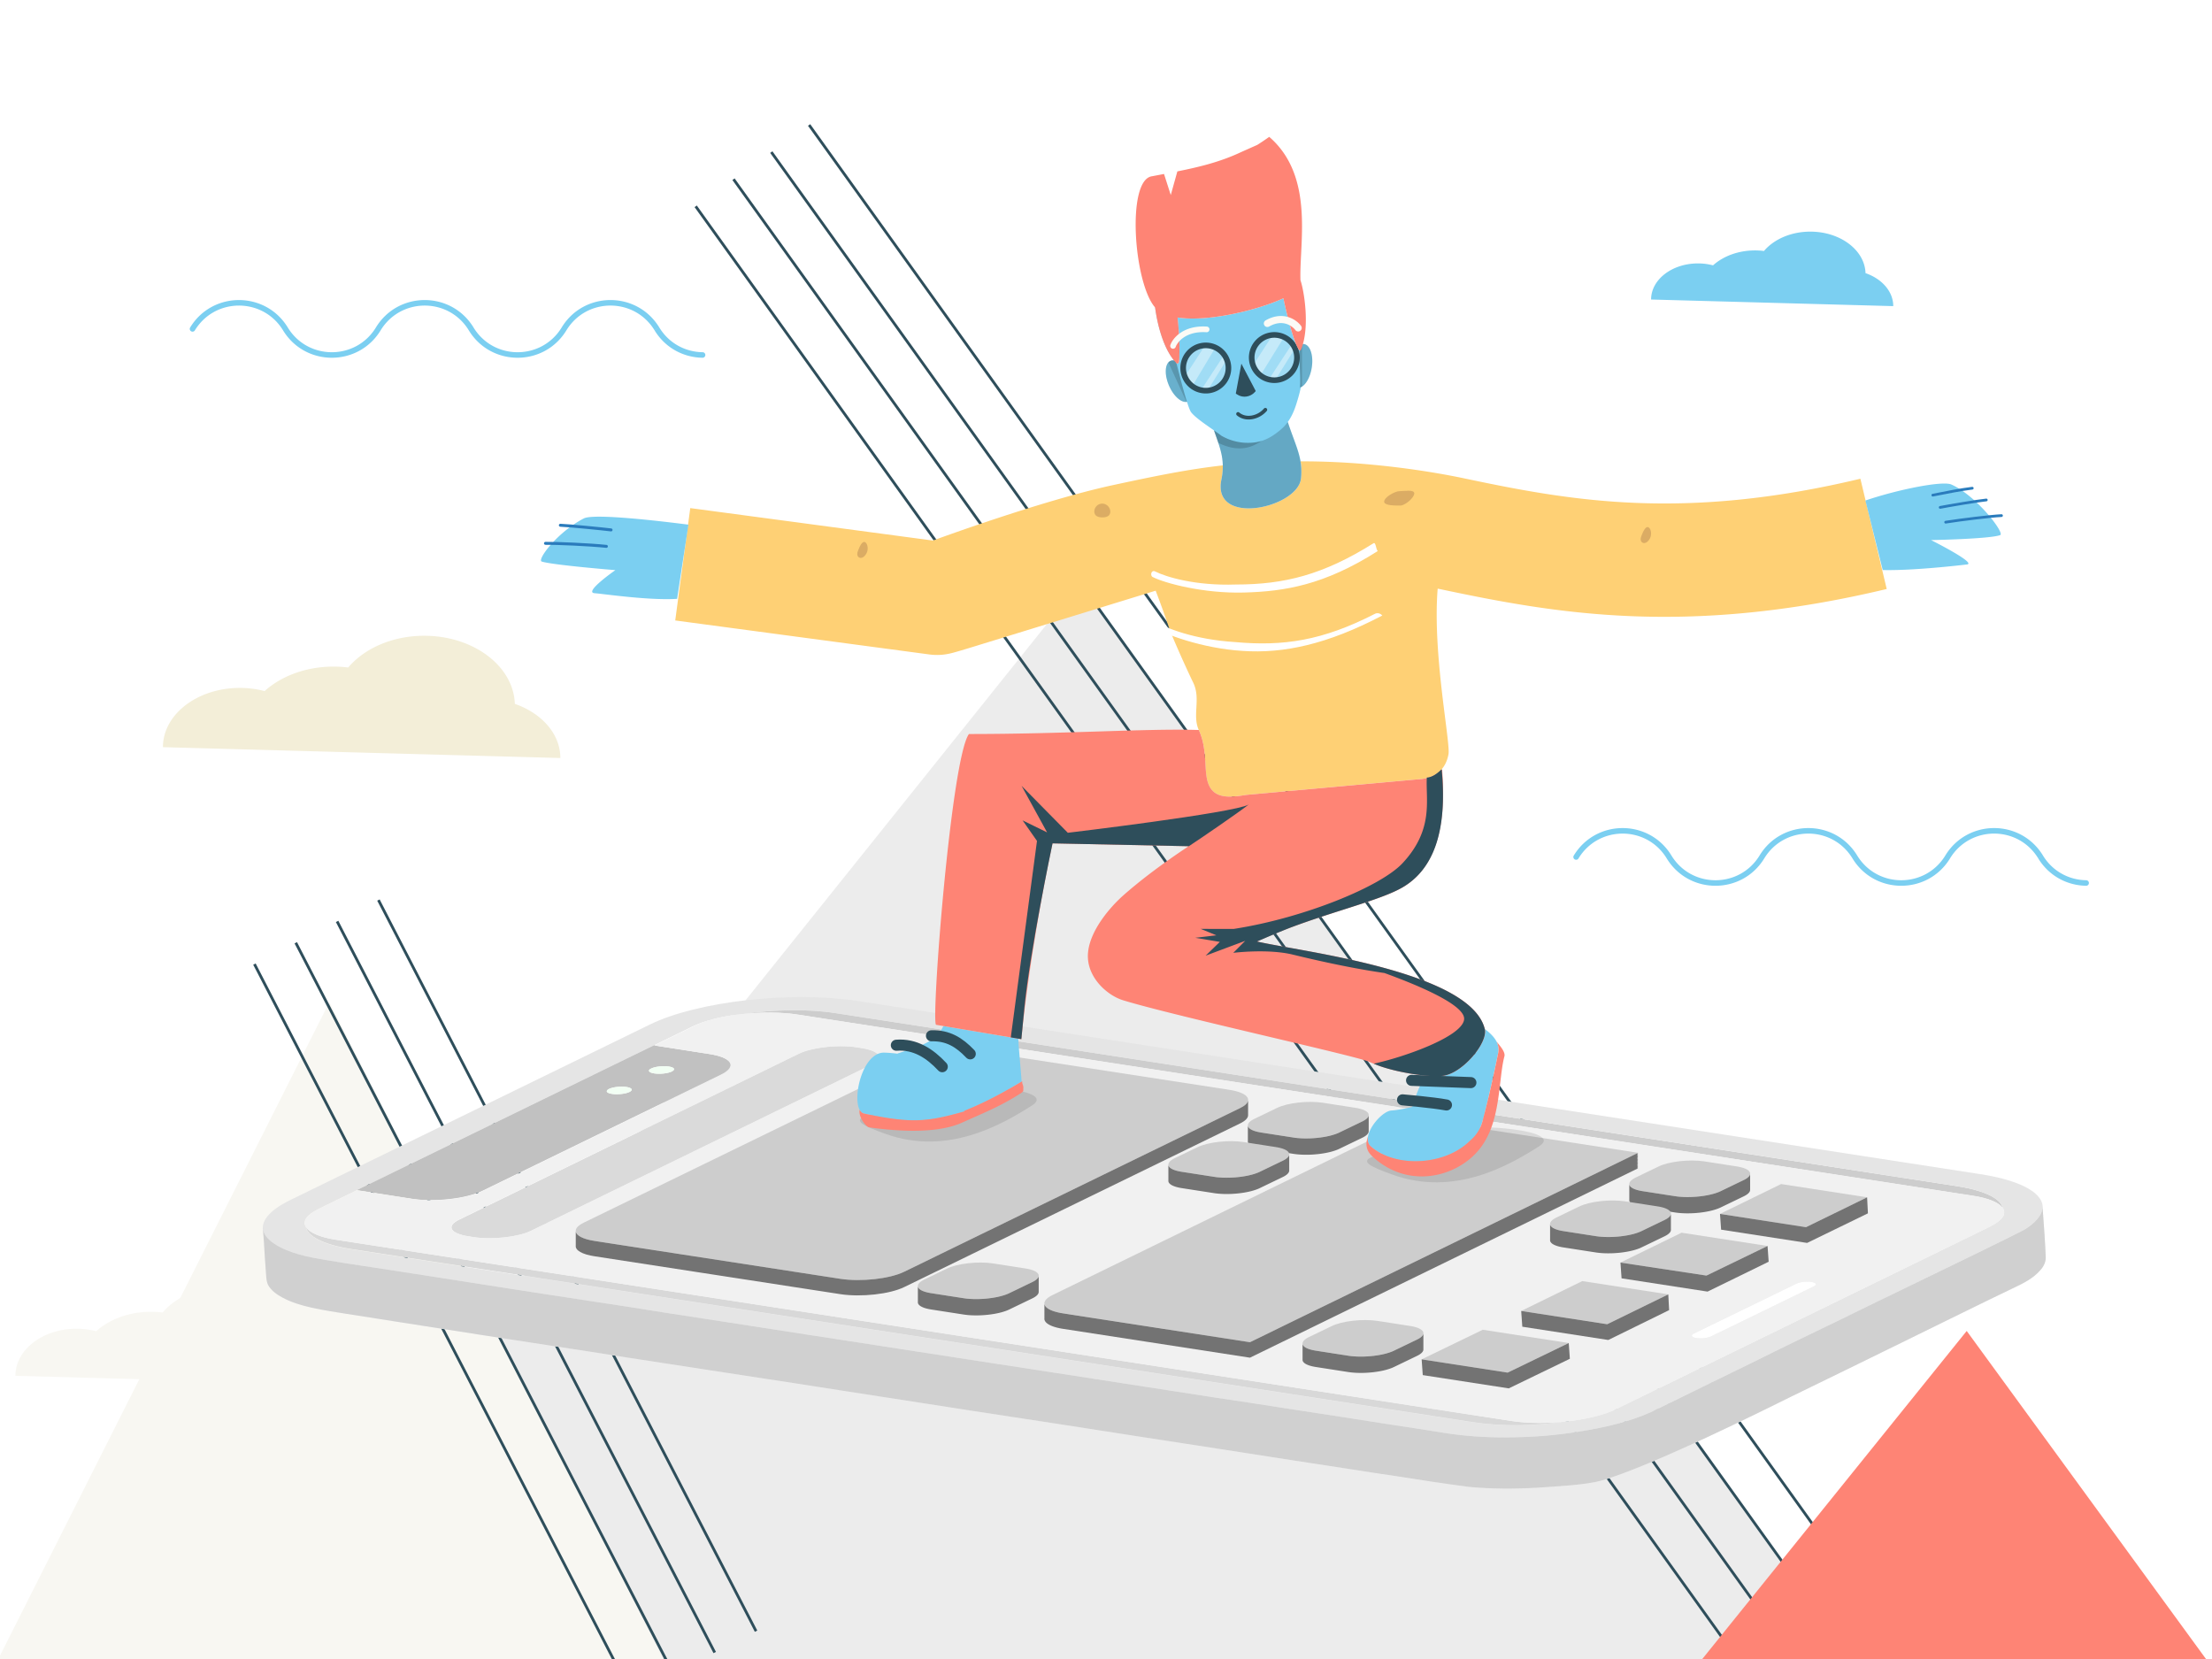 <svg xmlns="http://www.w3.org/2000/svg" width="800" height="600" fill="none" viewBox="0 0 800 600">
  <rect x="0" y="0" width="800" height="600" fill="#808080" stroke="none"/>
  <g clip-path="url(#clip0)">
    <path fill="#fff" d="M0 0h800v600H0z"/>
    <path fill="#F3EED8" fill-rule="evenodd" d="M202.659 274.146c0-8.723-6.758-16.228-16.461-19.573-.443-13.667-14.951-24.641-32.783-24.641-11.506 0-21.629 4.569-27.481 11.481a42.69 42.69 0 00-5.314-.33c-9.975 0-18.911 3.435-24.926 8.854a35.315 35.315 0 00-8.974-1.142c-15.35 0-27.794 9.594-27.794 21.43l143.733 3.921z" class="Vector" clip-rule="evenodd"/>
    <path fill="#ECECEC" d="M390.543 210.816L78.457 600.48h591.896l-279.81-389.664z" class="Vector 2"/>
    <path fill="#F8F7F2" d="M119.137 362.387L-.85 600.48h240.991L119.137 362.387z" class="Vector 2.1"/>
    <g class="Group 2.1">
      <path stroke="#2E4E5B" d="M251.61 74.619L625.933 596.57" class="Vector 2_2"/>
      <path stroke="#2E4E5B" d="M265.282 64.814l374.323 521.952" class="Vector 2.3"/>
      <path stroke="#2E4E5B" d="M278.955 55.008l374.323 521.953" class="Vector 2.4"/>
      <path stroke="#2E4E5B" d="M292.627 45.203L666.95 567.156" class="Vector 2.5"/>
    </g>
    <path fill="#F8F7F2" fill-rule="evenodd" d="M119.769 500.69c0-6.93-5.369-12.893-13.078-15.55-.352-10.859-11.878-19.578-26.046-19.578-9.141 0-17.183 3.63-21.833 9.122a33.992 33.992 0 00-4.222-.262c-7.925 0-15.024 2.729-19.803 7.035a28.054 28.054 0 00-7.13-.908c-12.195 0-22.082 7.623-22.082 17.026l114.194 3.115z" class="Vector_2" clip-rule="evenodd"/>
    <path fill="#2E4E5B" fill-rule="evenodd" d="M136.422 325.746l136.573 264.422.889-.459L137.31 325.287l-.888.459zm121.625 272.143L121.473 333.467l.889-.459L258.935 597.43l-.888.459zM106.525 341.187L240.408 600.4h1.125l-134.12-259.671-.888.458zm-14.949 7.721L221.471 600.4h1.126L92.465 348.449l-.889.459z" class="Union" clip-rule="evenodd"/>
    <g class="Group 2">
      <g class="Group">
        <path fill="#DADADA" d="M288.96 381.124c4.8-2.3 14.1-3.4 20.9-2.3l1.8.3c6.7 1 8.3 3.8 3.5 6.1l-123 60c-4.8 2.3-14.1 3.4-20.8 2.3l-1.8-.3c-6.7-1-8.3-3.8-3.5-6.1l122.9-60z" class="Vector_3"/>
      </g>
      <g class="Group_2">
        <path fill="#CDCDCD" d="M268.76 366.724c11-1.6 23.4-1.9 33.5-.3l405.7 62.6c10.1 1.6 15.8 4.6 16.4 8-1.3-1.9-5-3.6-11-4.5l-424.9-65.5c-5.9-1-13-1-19.7-.3z" class="Vector_4"/>
      </g>
      <g class="Group_3">
        <path fill="#D8D8D8" d="M121.66 448.325l424.9 65.5c6 .9 13 .9 19.7.2-11 1.7-23.4 1.9-33.5.3l-405.7-62.6c-10.1-1.6-15.8-4.6-16.4-8 1.3 2 5 3.7 11 4.6z" class="Vector_5"/>
      </g>
      <g class="Group_4">
        <path fill="#E5E5E5" d="M716.06 424.623l-405.8-62.6c-24.3-3.7-58 .1-75.2 8.5l-130.1 63.5c-17.2 8.4-11.5 18.3 12.8 22l405.7 62.5c24.3 3.7 58-.1 75.3-8.5l130.1-63.5c17.2-8.3 11.4-18.2-12.8-21.9zm3.7 18.9l-2.6 1.3-130.1 63.5-2.6 1.3c-4.5 2.2-11.1 3.7-18.2 4.5-11 1.7-23.4 1.9-33.5.3l-405.7-62.6c-10.1-1.6-15.8-4.6-16.4-8-1.4-2.1.1-4.4 4.5-6.6l13.9-6.8 107.5-52.4 13.9-6.8c4.5-2.2 11.2-3.8 18.3-4.5 11-1.6 23.4-1.9 33.5-.3l405.7 62.6c10.1 1.6 15.8 4.6 16.4 8 1.3 2-.1 4.3-4.6 6.5z" class="Vector_6"/>
      </g>
      <g class="Group_5">
        <path fill="#C1C1C1" d="M129.061 430.423l107.5-52.4 19.9 3.1c8.3 1.3 10.2 4.6 4.3 7.5l-86.2 42c-5.9 2.9-17.4 4.2-25.7 2.9l-19.8-3.1zm113.9-42.9c1.4-.7 1-1.5-1.1-1.8-2-.3-4.9 0-6.3.7-1.5.7-1 1.5 1.1 1.8 2 .3 4.8 0 6.3-.7zm-15.3 7.4c1.4-.7 1-1.5-1.1-1.8-2-.3-4.9 0-6.3.7-1.4.7-1 1.5 1.1 1.8 2 .3 4.8 0 6.3-.7z" class="Vector_7"/>
      </g>
      <g class="Group_6">
        <path fill="#F2FFF4" d="M236.66 388.223c2 .3 4.9 0 6.3-.7 1.4-.7 1-1.5-1.1-1.8-2-.3-4.9 0-6.3.7-1.5.6-1 1.5 1.1 1.8z" class="Vector_8"/>
      </g>
      <g class="Group_7">
        <path fill="#F2FFF4" d="M220.26 393.824c1.4-.7 4.3-1 6.3-.7 2 .3 2.5 1.1 1.1 1.8s-4.3 1-6.3.7c-2.1-.3-2.5-1.1-1.1-1.8z" class="Vector_9"/>
      </g>
      <path fill="#F1F1F1" fill-rule="evenodd" d="M288.461 366.923c-5.9-.9-13-.9-19.7-.2-7.1.7-13.8 2.3-18.1 4.6l-13.9 6.8 19.9 3.1c8.2 1.3 10.2 4.6 4.3 7.5l-86.2 42c-5.9 2.9-17.4 4.2-25.7 2.9l-19.9-3.1-13.9 6.8c-4.4 2.2-5.9 4.5-4.5 6.6 1.3 1.9 5 3.6 11 4.5l424.9 65.5c5.9.9 13 .9 19.7.2 7.1-.8 13.7-2.3 18.2-4.5l2.6-1.3 130.1-63.5 2.6-1.3c4.4-2.2 5.8-4.5 4.5-6.6-1.3-1.9-5-3.6-11-4.5l-424.9-65.5zm21.4 11.8l1.8.3c6.7 1 8.3 3.8 3.4 6.1l-123 60c-4.7 2.3-14.1 3.3-20.8 2.3l-1.8-.3c-6.7-1-8.3-3.8-3.5-6.1l123-60c4.8-2.3 14.2-3.3 20.9-2.3zm345.3 84.9c1.7.3 2.1 1 .9 1.6l-37.2 18.1c-1.2.6-3.6.9-5.4.6-1.7-.3-2.1-1-.9-1.6l37.2-18.1c1.2-.6 3.7-.9 5.4-.6zm83.602-26.249c.024.376.049.763.098 1.151.4 5.4.8 10.9 1 16.1.1 1.8-.8 3.5-2 4.8-2.6 3-6.3 4.8-9.9 6.5l-8.7 4.2-14.1 6.9-17.7 8.7c-3.251 1.6-6.526 3.2-9.802 4.8-3.274 1.6-6.549 3.2-9.798 4.8-3.301 1.6-6.626 3.225-9.952 4.85-3.324 1.625-6.649 3.25-9.948 4.85-.431.211-1.053.52-1.846.912-10.433 5.171-50.261 24.908-67.154 29.588-4.73 1.31-12.848 1.848-19.547 2.293-1.06.07-2.084.138-3.053.207-8.5.5-17 .5-25.4-.3-.785-.079-7.3-1.02-11.082-1.566l-2.318-.334c-2.051-.3-4.076-.625-6.101-.951-2.025-.324-4.05-.649-6.099-.949-5.7-.8-11.4-1.7-17.1-2.6-3.609-.552-7.193-1.103-10.777-1.654a8204.59 8204.59 0 00-10.723-1.646c-4.205-.651-8.384-1.302-12.563-1.952-4.171-.65-8.342-1.299-12.537-1.948-4.649-.7-9.298-1.425-13.947-2.15-4.651-.725-9.302-1.45-13.953-2.15-5.052-.801-10.079-1.576-15.105-2.351a3884.9 3884.9 0 01-15.095-2.349c-10.4-1.6-20.9-3.2-31.4-4.8-5.35-.85-10.725-1.675-16.099-2.5-5.376-.825-10.751-1.65-16.101-2.5-4.95-.779-9.879-1.538-14.796-2.294-5.812-.894-11.608-1.785-17.404-2.706-5.198-.8-10.42-1.6-15.643-2.399-5.227-.801-10.455-1.601-15.657-2.401-5.001-.75-9.976-1.525-14.951-2.3-4.975-.775-9.95-1.55-14.949-2.3-9.295-1.5-18.49-2.899-27.686-4.298l-.014-.002c-4.1-.65-8.2-1.275-12.3-1.9-4.1-.625-8.2-1.25-12.3-1.9-3.494-.549-7.013-1.098-10.532-1.648a7864.73 7864.73 0 01-10.568-1.652c-2.567-.413-5.113-.804-7.647-1.194-2.995-.461-5.974-.919-8.953-1.406-1.9-.3-3.825-.6-5.751-.9-1.924-.3-3.849-.6-5.749-.9-.951-.15-1.876-.3-2.801-.45-.925-.15-1.85-.3-2.799-.45-2.3-.4-4.6-.8-6.8-1.3-3.6-.8-7.3-1.9-10.6-3.7-1.9-1-4-2.5-5.1-4.5-.5-1-.6-2.1-.7-3.3-.103-1.185-.18-2.397-.257-3.622-.073-1.152-.147-2.315-.244-3.478-.194-3.403-.388-6.711-.675-10.017.36 3.143 3.45 5.257 5.976 6.617 3 1.6 6.3 2.6 9.6 3.4 1.8.5 12 2.2 14.1 2.5 2.003.3 3.981.601 5.96.901 1.971.3 3.943.599 5.94.899 2.8.45 5.6.875 8.4 1.3 2.8.425 5.6.85 8.4 1.3 3.5.55 7.025 1.1 10.55 1.65 3.525.55 7.05 1.1 10.55 1.65 4.337.696 8.703 1.363 13.083 2.033 3.799.581 7.608 1.163 11.417 1.767 9.1 1.4 18.3 2.8 27.5 4.2 8.653 1.412 17.384 2.747 26.055 4.073l3.445.527c5.141.798 10.307 1.597 15.473 2.396 5.184.801 10.368 1.602 15.527 2.404 5.3.8 10.6 1.625 15.9 2.45 5.3.825 10.6 1.65 15.9 2.45 5.3.8 10.575 1.625 15.85 2.45 5.275.825 10.55 1.65 15.85 2.45 10.5 1.6 20.9 3.2 31.3 4.8 4.95.75 9.9 1.525 14.85 2.3 4.95.775 9.9 1.55 14.85 2.3 4.648.699 9.271 1.424 13.894 2.149 4.627.725 9.254 1.45 13.906 2.151 8.3 1.2 16.6 2.5 24.9 3.8 3.598.549 7.171 1.099 10.744 1.649 3.577.55 7.154 1.1 10.756 1.651 2.893.448 5.761.897 8.629 1.346 2.882.451 5.764.903 8.671 1.354 2.05.3 4.125.625 6.2.95 2.075.325 4.15.65 6.2.95 1.15.2 2.3.375 3.45.55 1.15.175 2.3.35 3.45.55 7.6 1.2 15.2 1.7 22.9 1.6 8.7 0 17.4-.7 26-2.1 8.8-1.4 17.7-3.4 25.8-7 .25-.15.524-.275.799-.4s.55-.25.8-.4c.181-.272 1.017-.543 1.397-.666l.103-.034c.6-.3 1.174-.575 1.749-.85.575-.275 1.151-.55 1.751-.85 2.051-1.001 4.076-2.001 6.101-3.001 2.025-1 4.05-2 6.099-2.999 2.901-1.401 5.802-2.826 8.702-4.251 2.9-1.425 5.799-2.85 8.698-4.249 6.801-3.4 13.601-6.7 20.401-10 7.1-3.4 14.3-6.9 21.4-10.4l20.4-9.9c2.85-1.401 5.7-2.776 8.551-4.151 2.849-1.375 5.699-2.75 8.549-4.149 3.9-1.9 18.6-9.1 19.4-9.6 1.4-.8 2.7-1.8 3.9-2.9 1.5-1.5 3-3.4 2.8-5.7.051.361.076.748.102 1.149zm-643.702 6.651l.024.283a5.322 5.322 0 01-.024-.283z" class="Primary" clip-rule="evenodd"/>
      <path fill="#F1F1F1" d="M268.761 366.723c6.7-.7 13.8-.7 19.7.2l424.9 65.5c6 .9 9.7 2.6 11 4.5 1.3 2.1-.1 4.4-4.5 6.6l-2.6 1.3-130.1 63.5-2.6 1.3c-4.5 2.2-11.1 3.7-18.2 4.5-6.7.7-13.8.7-19.7-.2l-424.9-65.5c-6-.9-9.7-2.6-11-4.5-1.4-2.1.1-4.4 4.5-6.6l13.9-6.8 19.9 3.1c8.3 1.3 19.8 0 25.7-2.9l86.2-42c5.9-2.9 3.9-6.2-4.3-7.5l-19.9-3.1 13.9-6.8c4.3-2.3 11-3.9 18.1-4.6zm42.9 12.3l-1.8-.3c-6.7-1-16.1 0-20.9 2.3l-123 60c-4.8 2.3-3.2 5.1 3.5 6.1l1.8.3c6.7 1 16.1 0 20.8-2.3l123-60c4.9-2.3 3.3-5.1-3.4-6.1zm344.4 86.2c1.2-.6.8-1.3-.9-1.6-1.7-.3-4.2 0-5.4.6l-37.2 18.1c-1.2.6-.8 1.3.9 1.6 1.8.3 4.2 0 5.4-.6l37.2-18.1z" class="Vector_10"/>
      <path fill="#D0D0D0" d="M738.861 438.525c-.1-.8-.1-1.6-.2-2.3.2 2.3-1.3 4.2-2.8 5.7-1.2 1.1-2.5 2.1-3.9 2.9-.8.5-15.5 7.7-19.4 9.6-5.7 2.8-11.4 5.5-17.1 8.3l-20.4 9.9c-7.1 3.5-14.3 7-21.4 10.4-6.8 3.3-13.6 6.6-20.401 10-5.799 2.8-11.599 5.7-17.4 8.5-4.1 2-8.1 4-12.2 6-1.2.6-2.299 1.1-3.5 1.7-.299.1-1.299.4-1.5.7v.1-.1c-.5.3-1.099.5-1.599.8-8.1 3.6-17 5.6-25.8 7-8.6 1.4-17.3 2.1-26 2.1-7.7.1-15.3-.4-22.9-1.6-2.3-.4-4.6-.7-6.9-1.1-4.1-.6-8.3-1.3-12.4-1.9-5.8-.9-11.5-1.8-17.3-2.7-7.2-1.1-14.3-2.2-21.5-3.3-8.3-1.3-16.6-2.6-24.9-3.8-9.3-1.4-18.5-2.9-27.8-4.3-9.9-1.5-19.8-3.1-29.7-4.6-10.4-1.6-20.8-3.2-31.3-4.8-10.6-1.6-21.1-3.3-31.7-4.9-10.6-1.6-21.2-3.3-31.8-4.9-10.3-1.6-20.7-3.2-31-4.8-9.8-1.5-19.7-3-29.5-4.6-9.2-1.4-18.4-2.8-27.5-4.2-8.2-1.3-16.4-2.5-24.5-3.8-7-1.1-14.1-2.2-21.1-3.3-5.6-.9-11.2-1.7-16.8-2.6-4-.6-7.9-1.2-11.9-1.8-2.1-.3-12.3-2-14.1-2.5-3.3-.8-6.6-1.8-9.6-3.4-2.6-1.4-5.8-3.6-6-6.9.3 3.4.5 6.8.7 10.3.2 2.4.3 4.8.5 7.1.1 1.2.2 2.3.7 3.3 1.1 2 3.2 3.5 5.1 4.5 3.3 1.8 7 2.9 10.6 3.7 2.2.5 4.5.9 6.8 1.3 1.9.3 3.7.6 5.6.9 3.8.6 7.7 1.2 11.5 1.8 5.5.9 11 1.7 16.6 2.6 7 1.1 14.1 2.2 21.1 3.3 8.2 1.3 16.4 2.5 24.6 3.8 9.2 1.4 18.4 2.8 27.7 4.3 10 1.5 19.9 3.1 29.9 4.6 10.4 1.6 20.9 3.2 31.3 4.8 10.7 1.7 21.4 3.3 32.2 5 10.7 1.7 21.5 3.3 32.2 5 10.5 1.6 21 3.2 31.4 4.8 10.1 1.6 20.1 3.1 30.2 4.7 9.3 1.4 18.6 2.9 27.9 4.3 8.4 1.3 16.7 2.6 25.1 3.9 7.2 1.1 14.3 2.2 21.5 3.3 5.7.9 11.4 1.8 17.1 2.6 4.1.6 8.1 1.3 12.2 1.9 2.1.3 12.4 1.8 13.4 1.9 8.4.8 16.9.8 25.4.3 7.1-.5 17.121-.983 22.6-2.5 18.175-5.035 62.9-27.5 69-30.5 6.6-3.2 13.3-6.5 19.9-9.7 6.5-3.2 13.1-6.4 19.6-9.6l17.7-8.7 14.1-6.9 8.7-4.2c3.6-1.7 7.3-3.5 9.9-6.5 1.2-1.3 2.1-3 2-4.8-.2-5.2-.6-10.7-1-16.1z" class="Vector_11"/>
      <g class="Group_8">
        <path fill="#CDCDCD" d="M332.56 383.024c5.3-2.6 15.6-3.7 23-2.6l88.9 13.7c7.4 1.1 9.2 4.2 3.9 6.7l-121.3 59.1c-5.3 2.6-15.6 3.7-23 2.6l-88.9-13.7c-7.4-1.1-9.2-4.2-3.9-6.7l121.3-59.1z" class="Vector_12"/>
      </g>
      <path fill="#737373" fill-rule="evenodd" d="M444.46 394.124l-88.9-13.7 88.9 13.7zm-236.235 51.25c0 .04.003.08.005.12l.001.015c-.01.084-.006.167-.001.25l.001.014c-.01.084-.006.167-.001.25l.001.014c-.01.084-.006.167-.001.25l.001.014c-.01.085-.006.167-.001.25l.001.015c-.01.084-.006.167-.001.25l.001.014c-.01.084-.006.167-.001.25l.001.014c-.01.084-.006.167-.001.25l.001.015c-.01.084-.006.166-.001.25l.001.014c-.01.084-.006.167-.001.25l.001.014c-.01.084-.006.167-.001.25l.001.014c-.01.084-.006.167-.001.25l.001.015c-.01.084-.006.167-.001.25l.001.014c-.01.084-.006.167-.001.25l.001.014c-.01.084-.006.167-.001.25l.001.015c-.01.084-.006.166-.001.25l.001.014c-.01.084-.006.167-.001.25l.001.014c-.01.084-.006.167-.001.25l.001.014c-.01.084-.006.167-.001.25l.001.015c-.01.084-.006.167-.001.25l.001.014c-.195 1.643 2.236 3.146 6.929 3.844l88.9 13.7c7.4 1.1 17.7 0 23-2.6l121.3-59.1c2.12-1 3.086-2.095 3.03-3.121.01-.084.005-.167.001-.25l-.001-.014c.01-.084.005-.167.001-.25l-.001-.014c.01-.084.005-.167.001-.25l-.001-.015c.01-.084.005-.166.001-.25l-.001-.014c.01-.084.005-.167.001-.25l-.001-.014c.01-.084.005-.167.001-.25l-.001-.014c.011-.089.005-.177 0-.265.01-.084.005-.167.001-.25l-.001-.014c.01-.084.005-.167.001-.25l-.001-.014c.01-.084.005-.167.001-.25l-.001-.014c.01-.085.005-.167.001-.251l-.001-.014c.01-.084.005-.167.001-.251l-.001-.013c.01-.084.005-.168.001-.251l-.001-.013c.01-.085.005-.168.001-.251l-.001-.014c.01-.084.005-.167.001-.25l-.001-.014c.01-.084.005-.167.001-.251l-.001-.013c.01-.084.005-.168.001-.251l-.001-.013c.01-.085.005-.168.001-.251l-.001-.014c.01-.084.005-.167.001-.251l-.001-.013c.009-.072.006-.143.003-.214-.141.932-1.129 1.908-3.033 2.806l-121.3 59.1c-5.3 2.6-15.6 3.7-23 2.6l-88.9-13.7c-4.315-.642-6.726-1.963-6.935-3.45z" class="Subtract" clip-rule="evenodd"/>
      <g class="Group_9">
        <g class="Group_10">
          <path fill="#CDCDCD" d="M342.46 458.824c3.8-1.9 11.3-2.7 16.6-1.9l11.6 1.8c5.4.8 6.6 3 2.8 4.9l-8.3 4c-3.8 1.9-11.3 2.7-16.6 1.9l-11.6-1.8c-5.4-.8-6.6-3-2.8-4.9l8.3-4z" class="Vector_13"/>
        </g>
      </g>
      <path fill="#737373" fill-rule="evenodd" d="M371.281 458.825c-.2-.036-.407-.07-.621-.102l-11.6-1.8 11.6 1.8c.214.032.421.066.621.102zm-39.322 6.425l.002.058.002.027c-.007.055-.004.109-.002.164l.002.027c-.007.055-.004.109-.002.163l.002.027c-.007.055-.004.109-.002.163l.002.027c-.007.055-.004.109-.002.164l.002.027c-.007.055-.004.109-.002.163l.002.027c-.007.055-.004.109-.002.163l.002.027c-.007.055-.004.109-.002.164l.002.027c-.007.055-.004.109-.002.163l.002.027c-.007.055-.004.109-.002.163l.002.027c-.007.055-.004.109-.002.164l.002.027c-.007.055-.004.109-.002.163l.002.027c-.007.055-.004.109-.002.163l.002.027c-.007.055-.004.109-.002.164l.002.027c-.007.055-.004.109-.002.163l.002.027c-.007.055-.004.109-.002.163l.002.027c-.007.055-.004.109-.002.164l.002.027c-.007.055-.004.109-.002.163l.002.027c-.007.055-.004.109-.002.163l.002.027c-.007.055-.004.109-.002.164l.002.027c-.007.055-.004.109-.002.163l.002.027c-.007.055-.004.109-.002.163l.002.027c-.007.055-.004.109-.002.164l.002.027c-.007.054-.004.109-.002.163l.002.027c-.007.055-.004.109-.002.163l.002.027c-.007.055-.004.109-.002.164l.002.026c-.007.055-.004.11-.002.164l.002.027c-.007.055-.004.109-.002.163l.002.027c-.007.055-.004.109-.002.163l.002.027c-.007.055-.004.11-.002.164l.002.027c-.148 1.196 1.582 2.262 4.997 2.768l11.6 1.8c5.3.8 12.8 0 16.6-1.9l8.3-4c1.526-.762 2.232-1.572 2.198-2.322.007-.055.004-.109.001-.163l-.001-.027c.007-.055.004-.109.001-.163l-.001-.027c.007-.055.004-.109.001-.164l-.001-.027c.007-.055.004-.109.001-.163l-.001-.027c.007-.055.004-.109.001-.163l-.001-.027c.007-.055.004-.109.001-.163l-.001-.027a.899.899 0 00.001-.164l-.001-.027c.007-.055.004-.109.001-.163l-.001-.027c.007-.055.004-.109.001-.163l-.001-.027a.899.899 0 00.001-.164l-.001-.027c.007-.055.004-.109.001-.163l-.001-.027c.007-.055.004-.109.001-.163l-.001-.027a.899.899 0 00.001-.164l-.001-.027c.007-.055.004-.109.001-.163l-.001-.027c.007-.055.004-.109.001-.163l-.001-.027a.899.899 0 00.001-.164l-.001-.027c.007-.055.004-.109.001-.163l-.001-.027c.007-.055.004-.109.001-.163l-.001-.027c.007-.055.004-.109.001-.164l-.001-.027c.007-.055.004-.109.001-.163l-.001-.027c.007-.055.004-.109.001-.163l-.001-.027a.899.899 0 00.001-.164l-.001-.027c.007-.055.004-.109.001-.163l-.001-.027c.007-.055.004-.109.001-.163l-.001-.027c.007-.055.004-.109.001-.164l-.001-.027c.007-.055.004-.109.001-.163l-.001-.027c.007-.055.004-.109.001-.163l-.001-.027c.007-.055.004-.109.001-.164l-.001-.027c.007-.055.004-.109.001-.163l-.001-.027a.939.939 0 00.001-.159c-.103.685-.823 1.412-2.199 2.1l-8.3 4c-3.8 1.9-11.3 2.7-16.6 1.9l-11.6-1.8c-3.132-.464-4.851-1.399-5.001-2.473z" class="Subtract_2" clip-rule="evenodd"/>
      <g class="Group_11">
        <g class="Group_12">
          <path fill="#CDCDCD" d="M461.811 400.724c3.8-1.9 11.3-2.7 16.6-1.9l11.6 1.8c5.4.8 6.6 3 2.8 4.9l-8.3 4c-3.8 1.9-11.3 2.7-16.6 1.9l-11.6-1.8c-5.4-.8-6.6-3-2.8-4.9l8.3-4z" class="Vector_14"/>
        </g>
      </g>
      <path fill="#737373" fill-rule="evenodd" d="M490.011 400.624l-11.6-1.8 11.6 1.8zm-38.701 6.526l.002.059a.244.244 0 01.001.027.986.986 0 000 .19.986.986 0 000 .19.999.999 0 00-.001.164l.001.027a.986.986 0 00-.001.163l.001.027a.986.986 0 00-.001.163l.001.027a.998.998 0 000 .191.986.986 0 000 .19.986.986 0 000 .19.999.999 0 00-.001.164l.001.027a.986.986 0 00-.001.163l.001.027a.986.986 0 00-.001.163l.001.027a.998.998 0 000 .191.986.986 0 000 .19.986.986 0 000 .19.998.998 0 00-.001.164l.001.027a.986.986 0 00-.001.163l.001.027a.986.986 0 00-.001.163l.001.027a.998.998 0 000 .191.986.986 0 000 .19.986.986 0 000 .19.998.998 0 00-.001.164l.001.027a.986.986 0 00-.001.163l.001.027a.986.986 0 000 .19.998.998 0 000 .191.986.986 0 00-.001.163l.001.027a.986.986 0 00-.001.163l.001.027a.998.998 0 000 .191.986.986 0 000 .19.986.986 0 000 .19c-.147 1.196 1.582 2.263 4.998 2.769l11.6 1.8c5.3.8 12.8 0 16.6-1.9l8.3-4c1.525-.763 2.231-1.573 2.197-2.322.007-.055.004-.109.002-.163l-.002-.027c.007-.055.004-.11.002-.164l-.002-.027c.007-.055.004-.109.002-.163l-.002-.027c.007-.055.004-.109.002-.163l-.002-.027c.007-.055.004-.11.002-.164l-.002-.027c.007-.055.004-.109.002-.163l-.002-.027c.007-.055.004-.109.002-.163l-.002-.027c.007-.055.004-.11.002-.164l-.002-.027c.007-.055.004-.109.002-.163l-.002-.027c.007-.055.004-.109.002-.163l-.002-.027c.007-.055.004-.11.002-.164l-.002-.027c.007-.055.004-.109.002-.163l-.002-.027c.007-.055.004-.109.002-.163l-.002-.027c.007-.055.004-.11.002-.164l-.002-.027c.007-.055.004-.109.002-.163l-.002-.027c.007-.055.004-.109.002-.163l-.002-.027c.007-.055.004-.109.002-.164l-.002-.027c.007-.055.004-.109.002-.163l-.002-.027c.007-.055.004-.109.002-.163l-.002-.027c.007-.055.004-.109.002-.164l-.002-.027c.007-.055.004-.109.002-.163l-.002-.027c.007-.055.004-.109.002-.163l-.002-.027c.007-.055.004-.109.002-.164l-.002-.027c.007-.055.004-.109.002-.163l-.002-.027c.007-.055.004-.109.002-.163l-.002-.027c.007-.055.004-.109.002-.164l-.002-.027c.007-.055.004-.109.002-.163l-.002-.027c.007-.055.004-.109.002-.163l-.002-.027c.007-.055.004-.109.002-.164l-.002-.027a.845.845 0 00.002-.159c-.103.686-.824 1.413-2.199 2.101l-8.3 4c-3.8 1.9-11.3 2.7-16.6 1.9l-11.6-1.8c-3.132-.464-4.851-1.399-5.001-2.474z" class="Subtract_3" clip-rule="evenodd"/>
      <g class="Group_13">
        <g class="Group_14">
          <path fill="#CDCDCD" d="M433.061 414.925c3.8-1.9 11.3-2.7 16.6-1.9l11.6 1.8c5.4.8 6.6 3 2.8 4.9l-8.3 4c-3.8 1.9-11.3 2.7-16.6 1.9l-11.6-1.8c-5.4-.8-6.6-3-2.8-4.9l8.3-4z" class="Vector_15"/>
        </g>
      </g>
      <path fill="#737373" fill-rule="evenodd" d="M461.261 414.825l-11.6-1.8 11.6 1.8zm-38.701 6.527l.002.058.001.027a.986.986 0 00-.001.163l.001.027a.998.998 0 000 .191.986.986 0 000 .19.986.986 0 000 .19.998.998 0 00-.001.164l.001.027a.986.986 0 00-.001.163l.001.027a.986.986 0 00-.001.163l.001.027a.998.998 0 000 .191.986.986 0 000 .19.986.986 0 000 .19.998.998 0 00-.001.164l.001.027a.986.986 0 00-.001.163l.001.027a.986.986 0 00-.001.163l.001.027a.986.986 0 000 .19.999.999 0 000 .191.986.986 0 00-.001.163l.001.027a.986.986 0 00-.001.163l.001.027a.999.999 0 000 .191.986.986 0 000 .19.986.986 0 000 .19.999.999 0 00-.001.164l.001.027a.986.986 0 00-.001.163l.001.027a.986.986 0 00-.001.163l.001.027a.999.999 0 000 .191.986.986 0 000 .19.986.986 0 000 .19.999.999 0 00-.001.164l.001.027a.986.986 0 00-.001.163l.001.027a.986.986 0 00-.001.163l.001.027c-.147 1.196 1.582 2.263 4.998 2.769l11.6 1.8c5.3.8 12.8 0 16.6-1.9l8.3-4c1.525-.763 2.231-1.573 2.197-2.322.007-.055.004-.109.002-.163l-.002-.027c.007-.055.004-.109.002-.164l-.002-.027c.007-.055.004-.109.002-.163l-.002-.027c.007-.055.004-.109.002-.163l-.002-.027c.007-.055.004-.109.002-.164l-.002-.027c.007-.055.004-.109.002-.163l-.002-.027c.007-.055.004-.109.002-.163l-.002-.027c.007-.055.004-.109.002-.164l-.002-.027c.007-.055.004-.109.002-.163l-.002-.027c.007-.055.004-.109.002-.163l-.002-.027c.007-.055.004-.109.002-.164l-.002-.027c.007-.055.004-.109.002-.163l-.002-.027c.007-.055.004-.109.002-.163l-.002-.027c.007-.055.004-.109.002-.164l-.002-.027c.007-.054.004-.109.002-.163l-.002-.027c.007-.055.004-.109.002-.163l-.002-.027c.007-.055.004-.109.002-.164l-.002-.027c.007-.054.004-.109.002-.163l-.002-.027c.007-.055.004-.109.002-.163l-.002-.027c.007-.055.004-.109.002-.164l-.002-.026c.007-.055.004-.11.002-.164l-.002-.027c.007-.055.004-.109.002-.163l-.002-.027c.007-.055.004-.109.002-.163l-.002-.027c.007-.055.004-.11.002-.164l-.002-.027c.007-.055.004-.109.002-.163l-.002-.027c.007-.055.004-.109.002-.163l-.002-.027c.007-.055.004-.11.002-.164l-.002-.027c.007-.055.004-.109.002-.163l-.002-.027c.007-.055.004-.109.002-.163l-.002-.027a.856.856 0 00.002-.16c-.103.686-.824 1.413-2.199 2.101l-8.3 4c-3.8 1.9-11.3 2.7-16.6 1.9l-11.6-1.8c-3.132-.464-4.851-1.399-5.001-2.473z" class="Subtract_4" clip-rule="evenodd"/>
      <g class="Group_15">
        <g class="Group_16">
          <path fill="#CDCDCD" d="M481.588 479.624c3.8-1.9 11.3-2.7 16.6-1.9l11.6 1.8c5.4.8 6.6 3 2.8 4.9l-8.3 4c-3.8 1.9-11.3 2.7-16.6 1.9l-11.6-1.8c-5.4-.8-6.6-3-2.8-4.9l8.3-4z" class="Vector_16"/>
        </g>
      </g>
      <path fill="#737373" fill-rule="evenodd" d="M509.788 479.524l-11.6-1.8 11.6 1.8zm-38.701 6.527l.002.058.002.027c-.007.055-.004.109-.002.163l.002.027c-.007.055-.004.11-.002.164l.002.027c-.007.055-.004.109-.002.163l.002.027c-.007.055-.004.109-.002.163l.002.027c-.007.055-.004.11-.002.164l.002.027c-.007.055-.004.109-.002.163l.002.027c-.007.055-.004.109-.002.163l.002.027c-.007.055-.004.11-.002.164l.002.027c-.007.055-.004.109-.002.163l.002.027c-.007.055-.004.109-.002.163l.002.027c-.007.055-.004.11-.002.164l.002.027c-.007.055-.004.109-.002.163l.002.027c-.007.055-.004.109-.002.163l.002.027c-.007.055-.004.109-.002.164l.002.027c-.007.055-.004.109-.002.163l.002.027c-.007.055-.004.109-.002.163l.002.027c-.007.055-.004.109-.002.164l.002.027c-.007.055-.004.109-.002.163l.002.027c-.007.055-.004.109-.002.163l.002.027c-.007.055-.004.109-.002.164l.002.027c-.007.055-.004.109-.002.163l.002.027c-.007.055-.004.109-.002.163l.002.027c-.007.055-.004.109-.002.164l.002.027c-.007.055-.004.109-.002.163l.002.027c-.007.055-.004.109-.002.163l.002.027c-.007.055-.004.109-.002.164l.002.027c-.007.055-.004.109-.002.163l.002.027c-.007.055-.004.109-.002.163l.002.027c-.007.055-.004.109-.002.164l.002.027c-.148 1.196 1.582 2.262 4.997 2.768l11.6 1.8c5.3.8 12.8 0 16.6-1.9l8.3-4c1.525-.763 2.232-1.573 2.198-2.322a.986.986 0 00.001-.163l-.001-.027a.986.986 0 00.001-.163l-.001-.027a.999.999 0 00.001-.164l-.001-.027a.986.986 0 00.001-.163l-.001-.027a.986.986 0 00.001-.163l-.001-.027a.999.999 0 00.001-.164l-.001-.027a.986.986 0 00.001-.163l-.001-.027a.986.986 0 00.001-.163l-.001-.027a.999.999 0 00.001-.164l-.001-.027a.986.986 0 00.001-.163l-.001-.027a.986.986 0 00.001-.163l-.001-.027a.999.999 0 00.001-.164l-.001-.027a.986.986 0 00.001-.163l-.001-.027a.986.986 0 00.001-.163l-.001-.027a.998.998 0 00.001-.164l-.001-.027a.986.986 0 00.001-.163l-.001-.027a.986.986 0 00.001-.163l-.001-.027a.998.998 0 00.001-.164l-.001-.027a.986.986 0 00.001-.163l-.001-.027a.986.986 0 00.001-.163l-.001-.027a.998.998 0 00.001-.164l-.001-.027a.986.986 0 00.001-.163l-.001-.027a.986.986 0 00.001-.163l-.001-.027a.998.998 0 00.001-.164l-.001-.027a.986.986 0 00.001-.163l-.001-.027a.986.986 0 00.001-.163l-.001-.027a.998.998 0 00.001-.164l-.001-.027a.986.986 0 00.001-.163l-.001-.027a.986.986 0 00.001-.163l-.001-.027a.94.94 0 00.001-.159c-.103.685-.823 1.412-2.199 2.1l-8.3 4c-3.8 1.9-11.3 2.7-16.6 1.9l-11.6-1.8c-3.132-.464-4.851-1.399-5.001-2.473z" class="Subtract_5" clip-rule="evenodd"/>
      <g class="Group_17">
        <g class="Group_18">
          <path fill="#CDCDCD" d="M599.76 421.925c3.8-1.9 11.3-2.7 16.6-1.9l11.6 1.8c5.4.8 6.6 3 2.8 4.9l-8.3 4c-3.8 1.9-11.3 2.7-16.6 1.9l-11.6-1.8c-5.4-.8-6.6-3-2.8-4.9l8.3-4z" class="Vector_17"/>
        </g>
      </g>
      <path fill="#737373" fill-rule="evenodd" d="M611.879 419.717c-4.472-.001-9.308.803-12.119 2.208l-8.3 4 8.3-4c2.811-1.405 7.647-2.209 12.119-2.208zm21.08 4.909c-.104.685-.824 1.412-2.199 2.099l-8.3 4c-3.8 1.9-11.3 2.7-16.6 1.9l-11.6-1.8c-3.133-.464-4.853-1.4-5.001-2.475l.002.06.002.027c-.007.055-.004.109-.002.163l.002.028c-.007.054-.004.108-.002.162l.002.028c-.007.055-.004.109-.002.163l.002.027c-.007.055-.004.109-.002.163l.002.028c-.007.054-.004.108-.002.162l.002.028c-.007.055-.004.108-.002.162l.002.028c-.007.055-.004.109-.002.163l.002.028c-.007.054-.004.108-.002.162l.002.028c-.007.055-.004.109-.002.162l.002.028c-.007.055-.004.109-.002.163l.002.028c-.007.054-.004.108-.002.162l.002.028c-.007.055-.004.109-.002.162l.002.028c-.007.055-.004.109-.002.163l.002.027c-.007.055-.004.109-.002.163l.002.028c-.007.055-.004.108-.002.162l.002.028c-.007.055-.004.109-.002.163l.002.027c-.007.055-.004.109-.002.163l.002.028c-.007.054-.004.108-.002.162l.002.028c-.007.055-.004.109-.002.163l.002.027c-.007.055-.004.109-.002.163l.002.028c-.007.054-.004.108-.002.162l.002.028c-.007.055-.004.109-.002.163l.002.027c-.007.055-.004.109-.002.163l.002.028c-.007.054-.004.108-.002.162l.002.028c-.007.055-.004.109-.002.163l.002.027c-.007.055-.004.109-.002.163l.002.028c-.007.054-.004.108-.002.162l.002.028c-.007.055-.004.109-.002.163l.002.027c-.007.055-.004.109-.002.163l.002.028c-.148 1.196 1.582 2.262 4.997 2.768l11.6 1.8c5.3.8 12.8 0 16.6-1.9l8.3-4c1.525-.762 2.232-1.572 2.198-2.322a.974.974 0 00.001-.162l-.001-.028a.986.986 0 00.001-.163l-.001-.027a.986.986 0 00.001-.163l-.001-.028a.974.974 0 00.001-.162l-.001-.028a.986.986 0 00.001-.163l-.001-.027a.986.986 0 00.001-.163l-.001-.028a.974.974 0 00.001-.162l-.001-.028a.986.986 0 00.001-.163l-.001-.027a.986.986 0 00.001-.163l-.001-.028a.974.974 0 00.001-.162l-.001-.028a.986.986 0 00.001-.163l-.001-.027a.986.986 0 00.001-.163l-.001-.028a.974.974 0 00.001-.162l-.001-.028a.975.975 0 00.001-.162l-.001-.028a.986.986 0 00.001-.163l-.001-.028a.974.974 0 00.001-.162l-.001-.028a.975.975 0 00.001-.162l-.001-.028a.986.986 0 00.001-.163l-.001-.027a.986.986 0 00.001-.163l-.001-.028a.974.974 0 00.001-.162l-.001-.028a.986.986 0 00.001-.163l-.001-.027a.986.986 0 00.001-.163l-.001-.028a.974.974 0 00.001-.162l-.001-.028a.986.986 0 00.001-.163l-.001-.027a.986.986 0 00.001-.163l-.001-.028a.974.974 0 00.001-.162l-.001-.028a.986.986 0 00.001-.163l-.001-.027a.986.986 0 00.001-.163l-.001-.028a.974.974 0 00.001-.162l-.001-.028a.927.927 0 00.001-.158z" class="Subtract_6" clip-rule="evenodd"/>
      <g class="Group_19">
        <g class="Group_20">
          <path fill="#CDCDCD" d="M571.111 436.374c3.8-1.9 11.3-2.7 16.6-1.9l11.6 1.8c5.4.8 6.6 3 2.8 4.9l-8.3 4c-3.8 1.9-11.3 2.7-16.6 1.9l-11.6-1.8c-5.4-.8-6.6-3-2.8-4.9l8.3-4z" class="Vector_18"/>
        </g>
      </g>
      <path fill="#737373" fill-rule="evenodd" d="M599.311 436.274l-11.6-1.8 11.6 1.8zm-38.702 6.527l.003.058.001.027c-.007.055-.004.109-.001.163l.001.027a.899.899 0 00-.001.164l.001.027c-.007.055-.004.109-.001.163l.001.027c-.007.055-.004.109-.001.163l.001.027a.899.899 0 00-.001.164l.001.027c-.007.055-.004.109-.001.163l.001.027c-.007.055-.004.109-.001.163l.001.027a.899.899 0 00-.001.164l.001.027c-.007.055-.004.109-.001.163l.001.027c-.007.055-.004.109-.001.163l.001.027a.899.899 0 00-.001.164l.001.027c-.007.055-.004.109-.001.163l.001.027c-.007.055-.004.109-.001.163l.001.027c-.007.055-.004.109-.001.164l.001.027c-.007.055-.004.109-.001.163l.001.027c-.007.055-.004.109-.001.163l.001.027c-.007.055-.004.109-.001.164l.001.027c-.007.055-.004.109-.001.163l.001.027c-.007.055-.004.109-.001.163l.001.027c-.007.055-.004.109-.001.164l.001.027c-.007.055-.004.109-.001.163l.001.027c-.007.055-.004.109-.001.163l.001.027c-.007.055-.004.109-.001.164l.001.027c-.007.055-.004.109-.001.163l.001.027c-.007.055-.004.109-.001.163l.001.027c-.007.055-.004.109-.001.164l.001.027c-.007.055-.004.109-.001.163l.001.027c-.007.055-.004.109-.001.163l.001.027c-.007.055-.004.109-.001.164l.001.027c-.147 1.196 1.582 2.262 4.998 2.768l11.6 1.8c5.3.8 12.8 0 16.6-1.9l8.3-4c1.525-.763 2.231-1.572 2.197-2.322.007-.055.004-.109.001-.164l-.001-.026a.899.899 0 00.001-.164l-.001-.026c.007-.056.004-.11.001-.164l-.001-.027c.007-.055.004-.109.001-.164l-.001-.026a.899.899 0 00.001-.164l-.001-.026a.9.9 0 00.001-.164l-.001-.027c.007-.055.004-.109.001-.164l-.001-.026a.899.899 0 00.001-.164l-.001-.026c.007-.056.004-.11.001-.164l-.001-.027c.007-.055.004-.109.001-.164l-.001-.026a.899.899 0 00.001-.164l-.001-.026a.9.9 0 00.001-.164l-.001-.027c.007-.055.004-.109.001-.164l-.001-.026a.899.899 0 00.001-.164l-.001-.026c.007-.056.004-.11.001-.164l-.001-.027c.007-.055.004-.109.001-.164l-.001-.026a.899.899 0 00.001-.164l-.001-.026a.9.9 0 00.001-.164l-.001-.027c.007-.055.004-.109.001-.164l-.001-.026a.899.899 0 00.001-.164l-.001-.026a.899.899 0 00.001-.164l-.001-.027c.007-.055.004-.109.001-.164l-.001-.026a.899.899 0 00.001-.164l-.001-.026a.9.9 0 00.001-.164l-.001-.027c.007-.055.004-.109.001-.164l-.001-.026a.899.899 0 00.001-.164l-.001-.026a.899.899 0 00.001-.164l-.001-.027c.007-.055.004-.109.001-.164l-.001-.026a.899.899 0 00.001-.164l-.001-.026c.007-.054.004-.107.002-.159-.104.685-.824 1.412-2.199 2.1l-8.3 4c-3.8 1.9-11.3 2.7-16.6 1.9l-11.6-1.8c-3.132-.464-4.851-1.399-5.002-2.473z" class="Subtract_7" clip-rule="evenodd"/>
      <g class="Group_21">
        <path fill="#CDCDCD" d="M502.06 409.124c5.3-2.6 15.6-3.7 23-2.6l67.4 10.4-140.4 68.5-67.4-10.4c-7.4-1.1-9.2-4.2-3.9-6.7l121.3-59.2z" class="Vector_19"/>
      </g>
      <path fill="#737373" fill-rule="evenodd" d="M377.728 471.597c-.001.034 0 .068.001.102a1.383 1.383 0 000 .254 1.383 1.383 0 000 .254 1.383 1.383 0 000 .255 1.37 1.37 0 000 .254c-.009.078-.005.154-.001.231a.177.177 0 01.001.023c-.009.078-.005.154-.001.231a.185.185 0 01.001.023 1.383 1.383 0 000 .254 1.383 1.383 0 000 .255 1.37 1.37 0 000 .254c-.009.078-.005.154-.001.231a.177.177 0 01.001.023c-.009.078-.005.154-.001.231a.185.185 0 01.001.023 1.383 1.383 0 000 .254 1.383 1.383 0 000 .255 1.37 1.37 0 000 .254 1.37 1.37 0 000 .254c-.009.078-.005.154-.001.231a.177.177 0 01.001.023 1.383 1.383 0 000 .254c-.009.078-.005.154-.001.231l.001.023a1.383 1.383 0 000 .255 1.37 1.37 0 000 .254c-.191 1.642 2.24 3.144 6.931 3.841l67.4 10.4 140.4-68.5-.396-.061.396-.193-.396-.061.396-.194-.396-.061.396-.193-.396-.061.396-.193-.396-.061.396-.193-.396-.061.396-.193-.396-.061.396-.194-.396-.061.396-.193-.396-.061.396-.193-.396-.061.396-.193-.396-.061.396-.193-.396-.061.396-.193-.396-.062.396-.193-.396-.061.396-.193-.396-.061.396-.193-.396-.061.396-.193-.396-.061.396-.193-.396-.062.396-.193-.396-.061.396-.193-.396-.061.396-.193-.396-.061.396-.193-.408-.063-139.992 68.301-67.4-10.4c-4.294-.638-6.703-1.95-6.932-3.427z" class="Subtract_8" clip-rule="evenodd"/>
      <g class="Group_22">
        <path fill="#CDCDCD" d="M644.161 428.225l31.1 4.8-22.1 10.8-31.1-4.8 22.1-10.8z" class="Vector_20"/>
      </g>
      <path fill="#737373" fill-rule="evenodd" d="M622.062 439.024l-.001-.001v.002l.001-.001zm-.001.001l.4 5.698 31.1 4.8 22-10.7-.3-5.8-.002.001.002.001-22.1 10.8-31.1-4.8z" class="Subtract_9" clip-rule="evenodd"/>
      <g class="Group_23">
        <path fill="#CDCDCD" d="M608.161 445.824l31.1 4.8-22.1 10.7-31.1-4.7 22.1-10.8z" class="Vector_21"/>
      </g>
      <path fill="#737373" fill-rule="evenodd" d="M617.161 461.325l22.1-10.7.4 5.7-22.1 10.8-31.1-4.8-.4-5.7 31.1 4.7z" class="Subtract_10" clip-rule="evenodd"/>
      <g class="Group_24">
        <path fill="#CDCDCD" d="M572.26 463.324l31.1 4.8-22.1 10.8-31.1-4.8 22.1-10.8z" class="Vector_22"/>
      </g>
      <path fill="#737373" fill-rule="evenodd" d="M581.26 478.925l22.1-10.8.3 5.7-22 10.8-31.1-4.8-.4-5.7 31.1 4.8z" class="Subtract_11" clip-rule="evenodd"/>
      <g class="Group_25">
        <path fill="#CDCDCD" d="M536.26 480.924l31.1 4.8-22.1 10.7-31.1-4.8 22.1-10.7z" class="Vector_23"/>
      </g>
      <path fill="#737373" fill-rule="evenodd" d="M545.26 496.425l22.1-10.7.4 5.7-22.1 10.7-31.1-4.8-.4-5.7 31.1 4.8z" class="Subtract_12" clip-rule="evenodd"/>
    </g>
    <path fill="#000" fill-opacity=".1" d="M503.666 424.841c-8.356-3-12.359-4.987-6.456-6.718 3.155-1.017 19.447-6.349 29.218-9.769 5.579-1.953 39.774.104 30.235 6.198-10.993 7.023-30.672 18.304-52.997 10.289z" class="Vector 2.3_2"/>
    <path fill="#000" fill-opacity=".1" d="M320.257 410.087c-8.357-3-12.36-4.987-6.456-6.717 3.155-1.018 19.447-6.35 29.218-9.77 5.579-1.953 39.773.104 30.235 6.198-10.993 7.023-30.672 18.304-52.997 10.289z" class="Vector 2_3"/>
    <path fill="#A3D3EC" d="M417.448 107.26c-.024 3.673 1.832 17.489 7.819 23.85 2.403 2.937 1.131-17.466-.875-25.308-2.007-7.842-6.92-2.215-6.944 1.458z" class="Vector_24"/>
    <path fill="#FED075" fill-rule="evenodd" d="M442.241 168.318c.031 1.58-.12 3.259-.504 5.139-3.504 17.148 27.692 10.267 28.789-.447.235-2.291.148-4.268-.166-6.157l.919-.001c22.914.002 45.122 3.382 58.349 6.172 38.159 8.046 78.793 15.499 143.209.119l9.521 39.879c-72.922 17.411-120.434 8.714-161.19.119-.39-.082-.794-.165-1.211-.248-1.271 15.5 1.167 34.735 2.756 47.274.827 6.526 1.425 11.237 1.149 12.665-.99 5.137-4.18 8.068-9.382 8.869l-63.681 5.776c-5.237.807-10.868 1.631-13.342-3.021-1.161-2.182-1.326-5.044-1.512-8.251-.217-3.761-.462-7.995-2.371-12.159-1.185-2.585-1.037-5.301-.885-8.081.164-3.007.332-6.09-1.181-9.162-1.742-3.538-7.585-16.339-8.836-20.15a373.652 373.652 0 00-4.711-13.027l-62.499 19.219a760.78 760.78 0 01-7.731 2.358c-.954.283-1.847.543-2.571.741a38.62 38.62 0 01-1.327.342 21.44 21.44 0 01-2.877.488l-.038.004c-.391.041-2.338.243-4.767-.081l-91.942-12.299 5.436-40.638 87.752 11.739s39.103-14.443 65.112-20.049c15.56-3.354 27.243-5.737 39.732-7.132z" class="Subtract_13" clip-rule="evenodd"/>
    <path fill="#7BCFF1" fill-rule="evenodd" d="M684.721 110.714c0-5.315-4.118-9.888-10.03-11.926-.27-8.328-9.11-15.015-19.976-15.015-7.011 0-13.179 2.784-16.745 6.996a26.053 26.053 0 00-3.238-.2c-6.078 0-11.523 2.092-15.188 5.394a21.515 21.515 0 00-5.468-.696c-9.353 0-16.936 5.846-16.936 13.058l87.581 2.389zM341.201 371.08l24.361 4.108 2.722.456c.07 1.51.163 2.997.286 4.428l.101 1.179v.002l.001.009c.291 3.385.557 6.477.798 9.735l-.02.003-.025.005-.05.008.23.068.013.004c-.845.512-1.691 1.017-2.539 1.515-5.936 3.485-11.966 6.606-18.392 9.183l.069.088.062.079c-1.698.481-3.272.91-4.759 1.287-10.412 2.636-16.602 2.679-31.578-.514-.676-.145-1.204-.623-1.59-1.346-2.611-4.886 1.226-20.952 9.012-20.676a46.93 46.93 0 014.629.378 5.59 5.59 0 01.649-.25l1.042-.338c7.464-2.415 12.26-3.966 14.978-9.411zm173.895 17.873c2.528.246 4.844.314 6.636.134 7.029-.71 16.497-11.887 15.25-16.948 1.836 1.367 3.38 2.865 4.244 4.529v-.001c.338.652.572 1.328.679 2.032a5.862 5.862 0 01-.053 2.032c-.645 3.223-2.932 14.426-5.694 24.796-.794 2.984-2.451 5.341-4.59 7.112-9.006 8.922-26.791 9.85-35.796 1.977-3.914-3.422 3.538-12.744 7.49-12.993 2.025-.128 4.607-.629 7.472-1.268.361-.901.611-1.607.65-1.943.704-2.289 1.594-4.362 2.391-6.219l.001-.002c.499-1.165.963-2.244 1.32-3.238zm190.601-213.74c-3.227-1.398-19.434 1.85-31.047 5.809l6.255 25.137c10.856.269 27.701-1.686 30.495-2.012 3.585-.504-13.014-8.816-13.014-8.816s21.117-.392 24.998-1.797c1.85-.601-8.509-14.251-17.687-18.321zm-456.712 14.54c-9.485-1.222-34.088-4.16-37.817-2.266-9.611 4.952-17.105 15.068-15.22 15.616 4.277 1.299 26.609 3.093 26.609 3.093s-11.557 8.044-7.534 8.342c.64.044 1.951.198 3.713.406h.003c6.257.737 18.211 2.145 26.145 1.634l4.101-26.825zm177.545-61.562c.164-3.252-.119-8.486-.659-13.357 11.111 1.675 28.873-2.648 38.294-6.955 1.579 7.81 4.465 17.977 5.857 18.808a31.844 31.844 0 01-.148-1.682l-.008-.121c.418-.268.848-.425 1.275-.448l.077-.008.019-.067.006.065c.136-.009.272-.004.408.02 2.22.35 3.46 4.18 2.76 8.54-.35 2.19-1.119 4.109-2.079 5.419v.002c-.54.741-1.14 1.291-1.76 1.601l-.076.052-.02.013a52.603 52.603 0 01-1.071 4.175l-.021.076-.002.007v.001c-.709 2.403-1.619 5.492-3.629 8.276.704 2.157 1.397 4.033 2.031 5.748 1.939 5.245 3.322 8.987 2.741 14.654-1.097 10.714-32.293 17.595-28.789.446 1.322-6.467-.123-10.55-2.206-16.433l-.484-1.374-.666-.465c-2.921-2.039-6.357-4.439-7.603-6.1-.371-.495-.888-1.841-1.498-3.758-2.048.431-4.866-2.064-6.506-5.867-1.717-3.98-1.506-7.915.448-8.909l.007-.004.114-.053c.277-.12.573-.177.881-.177.266 0 .542.043.824.126l.001.001c.071.021.143.044.215.071l.017.068h.001l.188.75.125.142a.729.729 0 00.53-.099c.305-.17.419-1.388.406-3.184zm-189.811-8.742c-7.282-11.918-24.6-11.911-31.869.02l-.004.007-.002.003-.004.006c-8.057 13.208-27.239 13.205-35.291-.009l-.006-.011-.003-.005c-7.264-11.905-24.536-11.925-31.833-.059l-.001.002-.043.07c-8.054 13.219-27.244 13.218-35.298 0l-.063-.103c-7.31-11.837-24.566-11.803-31.819.103a1 1 0 01-1.708-1.041c8.054-13.219 27.244-13.219 35.298 0l.063.103c7.296 11.813 24.498 11.803 31.777-.033v-.002l.043-.07c8.054-13.218 27.244-13.218 35.298 0l.006.01.003.005c7.278 11.928 24.603 11.925 31.875-.01l.004-.006.002-.004.004-.006c8.056-13.208 27.239-13.204 35.291.01l.002.004.013.02-1.735.996zm.012.021l1.723-1.017c3.586 5.87 9.597 8.846 15.657 8.932a1 1 0 01-.028 2c-6.705-.096-13.383-3.401-17.35-9.912l-.002-.003zm500.403 190.944c-7.282-11.918-24.599-11.911-31.869.02l-.004.007-.001.003-.004.006c-8.058 13.208-27.24 13.205-35.292-.01l-.006-.01-.003-.005c-7.264-11.905-24.536-11.925-31.833-.059l-.001.002-.043.07c-8.053 13.218-27.244 13.218-35.297 0l-.064-.104c-7.31-11.836-24.565-11.802-31.819.103a1 1 0 11-1.707-1.04c8.053-13.219 27.244-13.219 35.297 0l.063.103c7.297 11.813 24.499 11.802 31.777-.033l.001-.002.043-.07c8.053-13.218 27.244-13.218 35.297 0l.007.01.003.005c7.278 11.928 24.602 11.925 31.875-.01l.003-.006.002-.004.004-.006c8.057-13.208 27.24-13.205 35.291.01l.002.004.013.02-1.735.996zm1.735-.996c3.586 5.87 9.598 8.846 15.658 8.932a1 1 0 01-.029 1.999c-6.705-.095-13.382-3.4-17.35-9.911l-.002-.003 1.723-1.017z" class="Primary_2" clip-rule="evenodd"/>
    <path fill="#000" fill-opacity=".19" fill-rule="evenodd" d="M439.046 155.647c1.046.732 1.992 1.403 2.702 1.957a19.227 19.227 0 0011.979 2.413c3.514-.44 6.372-2.01 9.476-4.643a15.481 15.481 0 002.542-2.755c.705 2.185 1.399 4.093 2.034 5.836 1.93 5.303 3.307 9.085 2.747 14.555-1.097 10.714-32.294 17.594-28.789.446 1.322-6.467-.123-10.55-2.206-16.434l-.485-1.375z" class="Subtract_14" clip-rule="evenodd"/>
    <path fill="#000" fill-opacity=".17" fill-rule="evenodd" d="M439.046 155.648c1.045.732 1.992 1.403 2.701 1.957a19.222 19.222 0 0011.979 2.412c.927-.116 1.808-.31 2.66-.582-.166.094-.345.202-.539.318l-.055.033c-2.468 1.482-7.154 4.296-15.171.388a150.404 150.404 0 00-1.091-3.153l-.006-.018c-.156-.441-.316-.892-.478-1.355z" class="Subtract_15" clip-rule="evenodd"/>
    <path fill="#000" fill-opacity=".15" fill-rule="evenodd" d="M470.901 124.441a2.805 2.805 0 00-1.037.422c.044.701.099 1.351.172 1.933-.069 2.848.023 5.199.104 7.277.088 2.251.164 4.182.01 6.08a3.028 3.028 0 00.751-.358v-15.354z" class="Subtract_16" clip-rule="evenodd"/>
    <path fill="#000" fill-opacity=".15" fill-rule="evenodd" d="M425.263 130.514c1.43 5.707 2.883 11.247 4.016 14.812-2.048.431-4.866-2.064-6.506-5.867-1.752-4.061-1.497-8.075.569-8.966.578-.249 1.235-.228 1.921.021z" class="Subtract_17" clip-rule="evenodd"/>
    <path fill="#000" fill-opacity=".15" fill-rule="evenodd" d="M429.109 145.355l-6.549-14.288c.222-.25.483-.445.783-.574.577-.249 1.234-.228 1.921.021 1.43 5.707 2.882 11.247 4.016 14.812a1.968 1.968 0 01-.171.029z" class="Subtract_18" clip-rule="evenodd"/>
    <path fill="#000" fill-opacity=".15" fill-rule="evenodd" d="M470.15 140.152c.154-1.897.078-3.828-.01-6.079-.081-2.079-.173-4.43-.104-7.278a31.814 31.814 0 01-.172-1.932c.418-.269.848-.425 1.275-.449.17-.02.34-.02.51.01 2.22.35 3.46 4.18 2.76 8.54-.35 2.19-1.12 4.11-2.08 5.42-.54.74-1.14 1.29-1.76 1.6a2.908 2.908 0 01-.419.168z" class="Subtract_19" clip-rule="evenodd"/>
    <path fill="#2E4E5B" d="M448.187 149.193a.666.666 0 00-.939.083.666.666 0 00.081.94l.858-1.023zm9.954-.564a.667.667 0 00-1.013-.869l1.013.869zm-10.812 1.587c1.632 1.371 3.705 1.724 5.664 1.368a9.017 9.017 0 005.148-2.955l-1.013-.869a7.678 7.678 0 01-4.374 2.511c-1.647.299-3.297-.011-4.567-1.078l-.858 1.023z" class="Vector_25"/>
    <path fill="#fff" fill-opacity=".392" d="M435.408 125.583l4.559-.571-8.652 14.464-3.12-2.8 7.213-11.093z" class="Vector_26"/>
    <path fill="#fff" fill-opacity=".392" d="M442.296 128.998l1.357 1.097-7.38 11.854-1.817-.988 7.84-11.963z" class="Vector_27"/>
    <path fill="#fff" fill-opacity=".392" d="M460.302 121.15l4.128.728-8.486 13.735-2.854-3.369 7.212-11.094z" class="Vector_28"/>
    <path fill="#fff" fill-opacity=".392" d="M467.191 124.564l1.358 1.097-7.38 11.854-1.818-.989 7.84-11.962z" class="Vector_29"/>
    <path fill="#fff" fill-opacity=".28" stroke="#2E4E5B" stroke-width="2.031" d="M437.113 141.227a8.184 8.184 0 007.105-9.139 8.184 8.184 0 00-9.139-7.105 8.185 8.185 0 00-7.105 9.139 8.185 8.185 0 009.139 7.105z" class="Vector_30"/>
    <path fill="#fff" fill-opacity=".28" stroke="#2E4E5B" stroke-width="2.031" d="M461.898 137.438a8.184 8.184 0 007.105-9.139 8.186 8.186 0 10-7.105 9.139z" class="Vector_31"/>
    <path fill="#2E4E5B" d="M454.152 141.422l-5.191-9.893-2.014 10.795s1.617 1.436 3.855 1.095c2.239-.342 3.35-1.997 3.35-1.997z" class="Vector_32"/>
    <path fill="#FE8475" fill-rule="evenodd" d="M425.871 114.833c.54 4.871.824 10.105.659 13.357.013 1.796-.101 3.015-.405 3.184a.731.731 0 01-.531.099l-.197-.224a1.496 1.496 0 01-.13-.139c-4.606-4.894-6.767-14.202-7.507-19.907-7.738-8.8-10.428-46.16-1.136-47.452l1.544-.294 1.691-.322 1.126-.214 2.439 7.616 2.386-8.552c8.157-1.63 15.669-3.472 23.254-7.07l5.615-2.496c1.142-.692 3.26-2.133 4.352-2.919 13.104 11.319 12.211 29.01 11.534 42.415-.177 3.502-.339 6.712-.233 9.439 1.341 3.885 3.479 17.108.237 24.952-.97 2.902-4.569-9.354-6.404-18.428-9.421 4.307-27.183 8.63-38.294 6.955zm-28.223 149.701c-13.848.434-29.727.932-47.215.931-6.438 8.805-13.723 103.243-11.911 105.163l27.04 4.56 3.82.64.02-.24.03-.23c2.016-20.765 6.502-48.061 11.21-70.23l.013-.078.007-.032s29.73.604 49.233 1.031c-9.336 6.162-17.613 12.442-23.603 17.748-4.62 4.09-12.25 12.71-12.82 21.08-.57 8.38 6.8 15.06 12.69 16.88 9.659 2.971 32.767 8.445 53.049 13.251 18.229 4.319 34.175 8.097 36.021 9.029.098.057.599.26 1.182.495l.004.002.002.001h.002l.24.097.16.065.18.074.142.057.008.003.003.001c.174.07.343.138.497.205 5.91 2.43 18.01 4.66 24.08 4.05 7.03-.71 16.5-11.89 15.25-16.95-2.06-8.33-13.02-14.46-26.47-19.05-6.38-2.18-13.33-4.02-20.14-5.58-2.44-.55-4.86-1.07-7.23-1.56-4-.83-7.86-1.56-11.44-2.21-2.059-.38-4.024-.734-5.866-1.066l-.005-.001-.014-.003-.008-.001h-.001l-.003-.001h-.002c-4.691-.846-8.584-1.548-11.201-2.158 4.35-2.01 8.8-3.81 13.21-5.44 6.312-2.329 12.53-4.319 18.218-6.139l.003-.001h.001l.001-.001c8.962-2.867 16.605-5.313 21.217-7.999 11.2-6.52 16.09-20.58 14.31-42.55l-.314.012c-1.616 1.768-3.882 2.868-6.768 3.312l-47.856 4.341h-.001l-15.601 1.415v.001l-.223.02c-5.237.807-10.868 1.631-13.343-3.021-1.16-2.182-1.326-5.044-1.511-8.251-.218-3.761-.462-7.995-2.371-12.159l-.017-.037c-9.499-.304-21.622.076-35.908.524h-.001zm97.137 146.362c-1.499 3.952.212 6.084 1.596 7.37 12.809 11.9 30.162 7.586 38.416-2.331 5.777-6.939 6.893-16.569 7.83-24.661.403-3.472.772-6.661 1.463-9.232.374-1.39-1.199-3.32-2.321-4.698-.2-.245-.385-.472-.543-.676.653 1.256.917 2.606.626 4.064-.644 3.223-2.932 14.425-5.693 24.795-.795 2.987-2.454 5.344-4.594 7.115-9.007 8.919-26.789 9.846-35.793 1.974-1.045-.914-1.28-2.249-.987-3.72zm-183.893-9.519c.386.723.913 1.201 1.59 1.346 17.115 3.649 22.754 3.072 36.336-.773l-.075-.096-.056-.071c7.344-2.945 14.172-6.601 20.931-10.698l-.013-.004.081-.048c-.051.494.08.873.21 1.249.126.366.252.731.209 1.197a4.19 4.19 0 00-.011.559c.016.508.024.759-.902 1.353-6.033 3.873-10.735 5.957-17.256 8.846a768.397 768.397 0 00-4.066 1.811c-8.796 3.952-22.755 3.205-33.529 1.681-1.139-.161-3.952-3.783-3.449-6.352zM615.267 600.48l96.017-119.123 86.889 119.123H615.267z" class="Secondary" clip-rule="evenodd"/>
    <g class="Group 3">
      <path fill="#521F20" fill-opacity=".2" d="M596.916 194.257c-.54 1.486-1.785 2.414-2.677 2.09-.892-.324-1.146-1.291-.528-2.715.54-1.486 1.468-3.302 2.36-2.979.892.324 1.384 2.118.845 3.604z" class="Vector_33"/>
      <path fill="#521F20" fill-opacity=".2" d="M313.592 199.622c-.54 1.486-1.785 2.413-2.677 2.09-.891-.324-1.146-1.291-.528-2.715.54-1.487 1.468-3.303 2.36-2.979.892.324 1.384 2.118.845 3.604z" class="Vector_34"/>
      <path fill="#521F20" fill-opacity=".2" d="M401.56 185.029c0 1.6-1.3 2.1-2.9 2.1-1.6 0-2.9-.6-2.9-2.1 0-1.6 1.3-2.9 2.9-2.9 1.6 0 2.9 1.4 2.9 2.9z" class="Vector_35"/>
      <path fill="#fff" fill-rule="evenodd" d="M446.627 232.21c17.5 1.6 31.7-.5 50.6-10.2.9-.5 2-.2 2.7.6-20 10.499-35.8 13.8-50.5 12.8-14.7-.9-28.4-6.1-32.6-8.7-.5-.3-.6-1-.4-1.5.2-.6.8-.8 1.3-.5 3.9 2.5 14.4 6.6 28.9 7.5z" class="Vector_36" clip-rule="evenodd"/>
      <path fill="#fff" fill-rule="evenodd" d="M446.913 211.398c17.6 0 31.6-3.5 49.8-14.9.9-.6.862 2.101 1.562 2.801-19.3 12.3-33.662 14.599-48.362 14.999-14.7.4-28.7-3.4-33-5.6-.5-.2-.7-.9-.5-1.5.2-.6.8-.8 1.2-.6 4.1 2.1 14.8 5.3 29.3 4.8z" class="Vector_37" clip-rule="evenodd"/>
      <path fill="#521F20" fill-opacity=".2" d="M506.096 177.638c1.6 0 5.4-.7 5.4.8 0 1.6-3.4 4.4-5 4.4s-5.9.1-5.9-1.4c0-1.6 3.9-3.8 5.5-3.8z" class="Vector_38"/>
    </g>
    <path fill="#2E4E5B" fill-rule="evenodd" d="M507.251 320.927c-4.612 2.686-12.255 5.132-21.217 8-5.689 1.82-11.909 3.811-18.223 6.14-4.384 1.621-13.109 5.397-13.209 5.44 2.638.611 6.565 1.318 11.299 2.171h.001c5.028.906 10.966 1.976 17.239 3.269 2.37.49 4.789 1.01 7.229 1.56l.001-.001c6.81 1.56 13.76 3.4 20.14 5.58 13.45 4.59 24.41 10.72 26.47 19.05 1.25 5.06-8.22 16.24-15.25 16.95-6.07.61-18.17-1.62-24.08-4.05a18.393 18.393 0 00-.497-.205c-.11-.044-.221-.088-.333-.135 10.62-2.27 31.9-9.68 32.69-15.96.66-5.179-16.488-12.359-28.807-16.829h-.003c-8.99-1.3-19.9-3.44-33.14-6.66-9.06-2.2-21.526-.644-21.526-.644l4.316-4.336-14.32 5.36 5.14-4.98-8.883-1.482 7.633-.898-5.695-2.343s5.394.068 12.006.027c25.111-3.888 53.007-15.2 61.015-23.771 9.231-9.882 8.986-18.732 8.785-25.981-.049-1.759-.095-3.423-.003-4.985 1.95-.07 3.933-1.581 5.364-3.021 2.163 22.357-2.942 36.214-14.142 42.734z" class="Union_2" clip-rule="evenodd"/>
    <path fill="#2E4E5B" d="M429.959 306.048c-19.502-.426-49.298-1.031-49.298-1.031s-.01.04-.02.11c-.48 2.26-8.069 38.68-10.11 58.91l-.359 3.65c-.031.35-.07.69-.1 1.02l-.051.51c-.05.51-.099.99-.139 1.45-.06.58-.111 1.11-.15 1.6l-.3 3.09-.031.23-.019.24-3.82-.64 9.48-71.05-5.201-7.43 8.854 4.336-9.224-16.826 16.721 16.97s59.82-7.14 65.41-10.2c-4.36 3.362-17.092 12.07-21.643 15.061z" class="Vector_39"/>
    <path fill="#FBFBF6" d="M470.569 117.884a1.282 1.282 0 01-2.065 1.517l2.065-1.517zm-11.569.21a1.28 1.28 0 01-1.274-2.221l1.274 2.221zm9.504 1.307c-.55-.75-1.721-1.787-3.344-2.278-1.573-.476-3.656-.465-6.16.971l-1.274-2.221c3.099-1.779 5.909-1.886 8.175-1.201 2.214.669 3.829 2.069 4.668 3.212l-2.065 1.517z" class="Vector_40"/>
    <path fill="#FBFBF6" d="M423.281 124.767a1.023 1.023 0 101.93.686l-1.93-.686zm13.018-4.616a1.024 1.024 0 10.129-2.043l-.129 2.043zm-11.088 5.302c.626-1.762 3.721-5.765 11.088-5.302l.129-2.043c-8.271-.521-12.211 4.025-13.147 6.659l1.93.686z" class="Vector_41"/>
    <path stroke="#2E4E5B" stroke-linecap="round" stroke-miterlimit="10" stroke-width="4" d="M336.88 374.609c5.954-.157 10.015 2.329 14.027 6.535" class="Vector_42"/>
    <path stroke="#2E4E5B" stroke-linecap="round" stroke-miterlimit="10" stroke-width="4" d="M324.175 378.02c6.806-.535 12.166 3.008 16.609 7.772" class="Vector_43"/>
    <path stroke="#2E4E5B" stroke-linecap="round" stroke-miterlimit="10" stroke-width="4" d="M510.512 390.727l21.453.811" class="Vector_44"/>
    <path stroke="#2E4E5B" stroke-linecap="round" stroke-miterlimit="10" stroke-width="4" d="M507.247 397.773s10.819.917 15.888 1.859" class="Vector_45"/>
    <g class="Group_26">
      <path stroke="#2A7BBC" stroke-linecap="round" stroke-width=".985" d="M699.023 179.076c5.323-1.061 9.923-1.967 14.275-2.514" class="Vector_46"/>
      <path stroke="#2A7BBC" stroke-linecap="round" stroke-width=".985" d="M701.688 183.503c2.662-.53 13.665-2.404 16.686-2.684" class="Vector_47"/>
      <path stroke="#2A7BBC" stroke-linecap="round" stroke-width=".985" d="M703.673 188.852c5.525-.881 16.481-2.213 20.2-2.379" class="Vector_48"/>
    </g>
    <g class="Group 4">
      <path stroke="#2A7BBC" stroke-linecap="round" stroke-width="1.072" d="M221.001 191.649c-2.992-.37-15.01-1.559-18.342-1.684" class="Vector_49"/>
      <path stroke="#2A7BBC" stroke-linecap="round" stroke-width="1.072" d="M219.309 197.599c-6.062-.632-18.068-1.161-22.032-1.091" class="Vector_50"/>
    </g>
  </g>
  <defs>
    <clipPath id="clip0" class="clip0">
      <path fill="#fff" d="M0 0h800v600H0z"/>
    </clipPath>
  </defs>
</svg>

